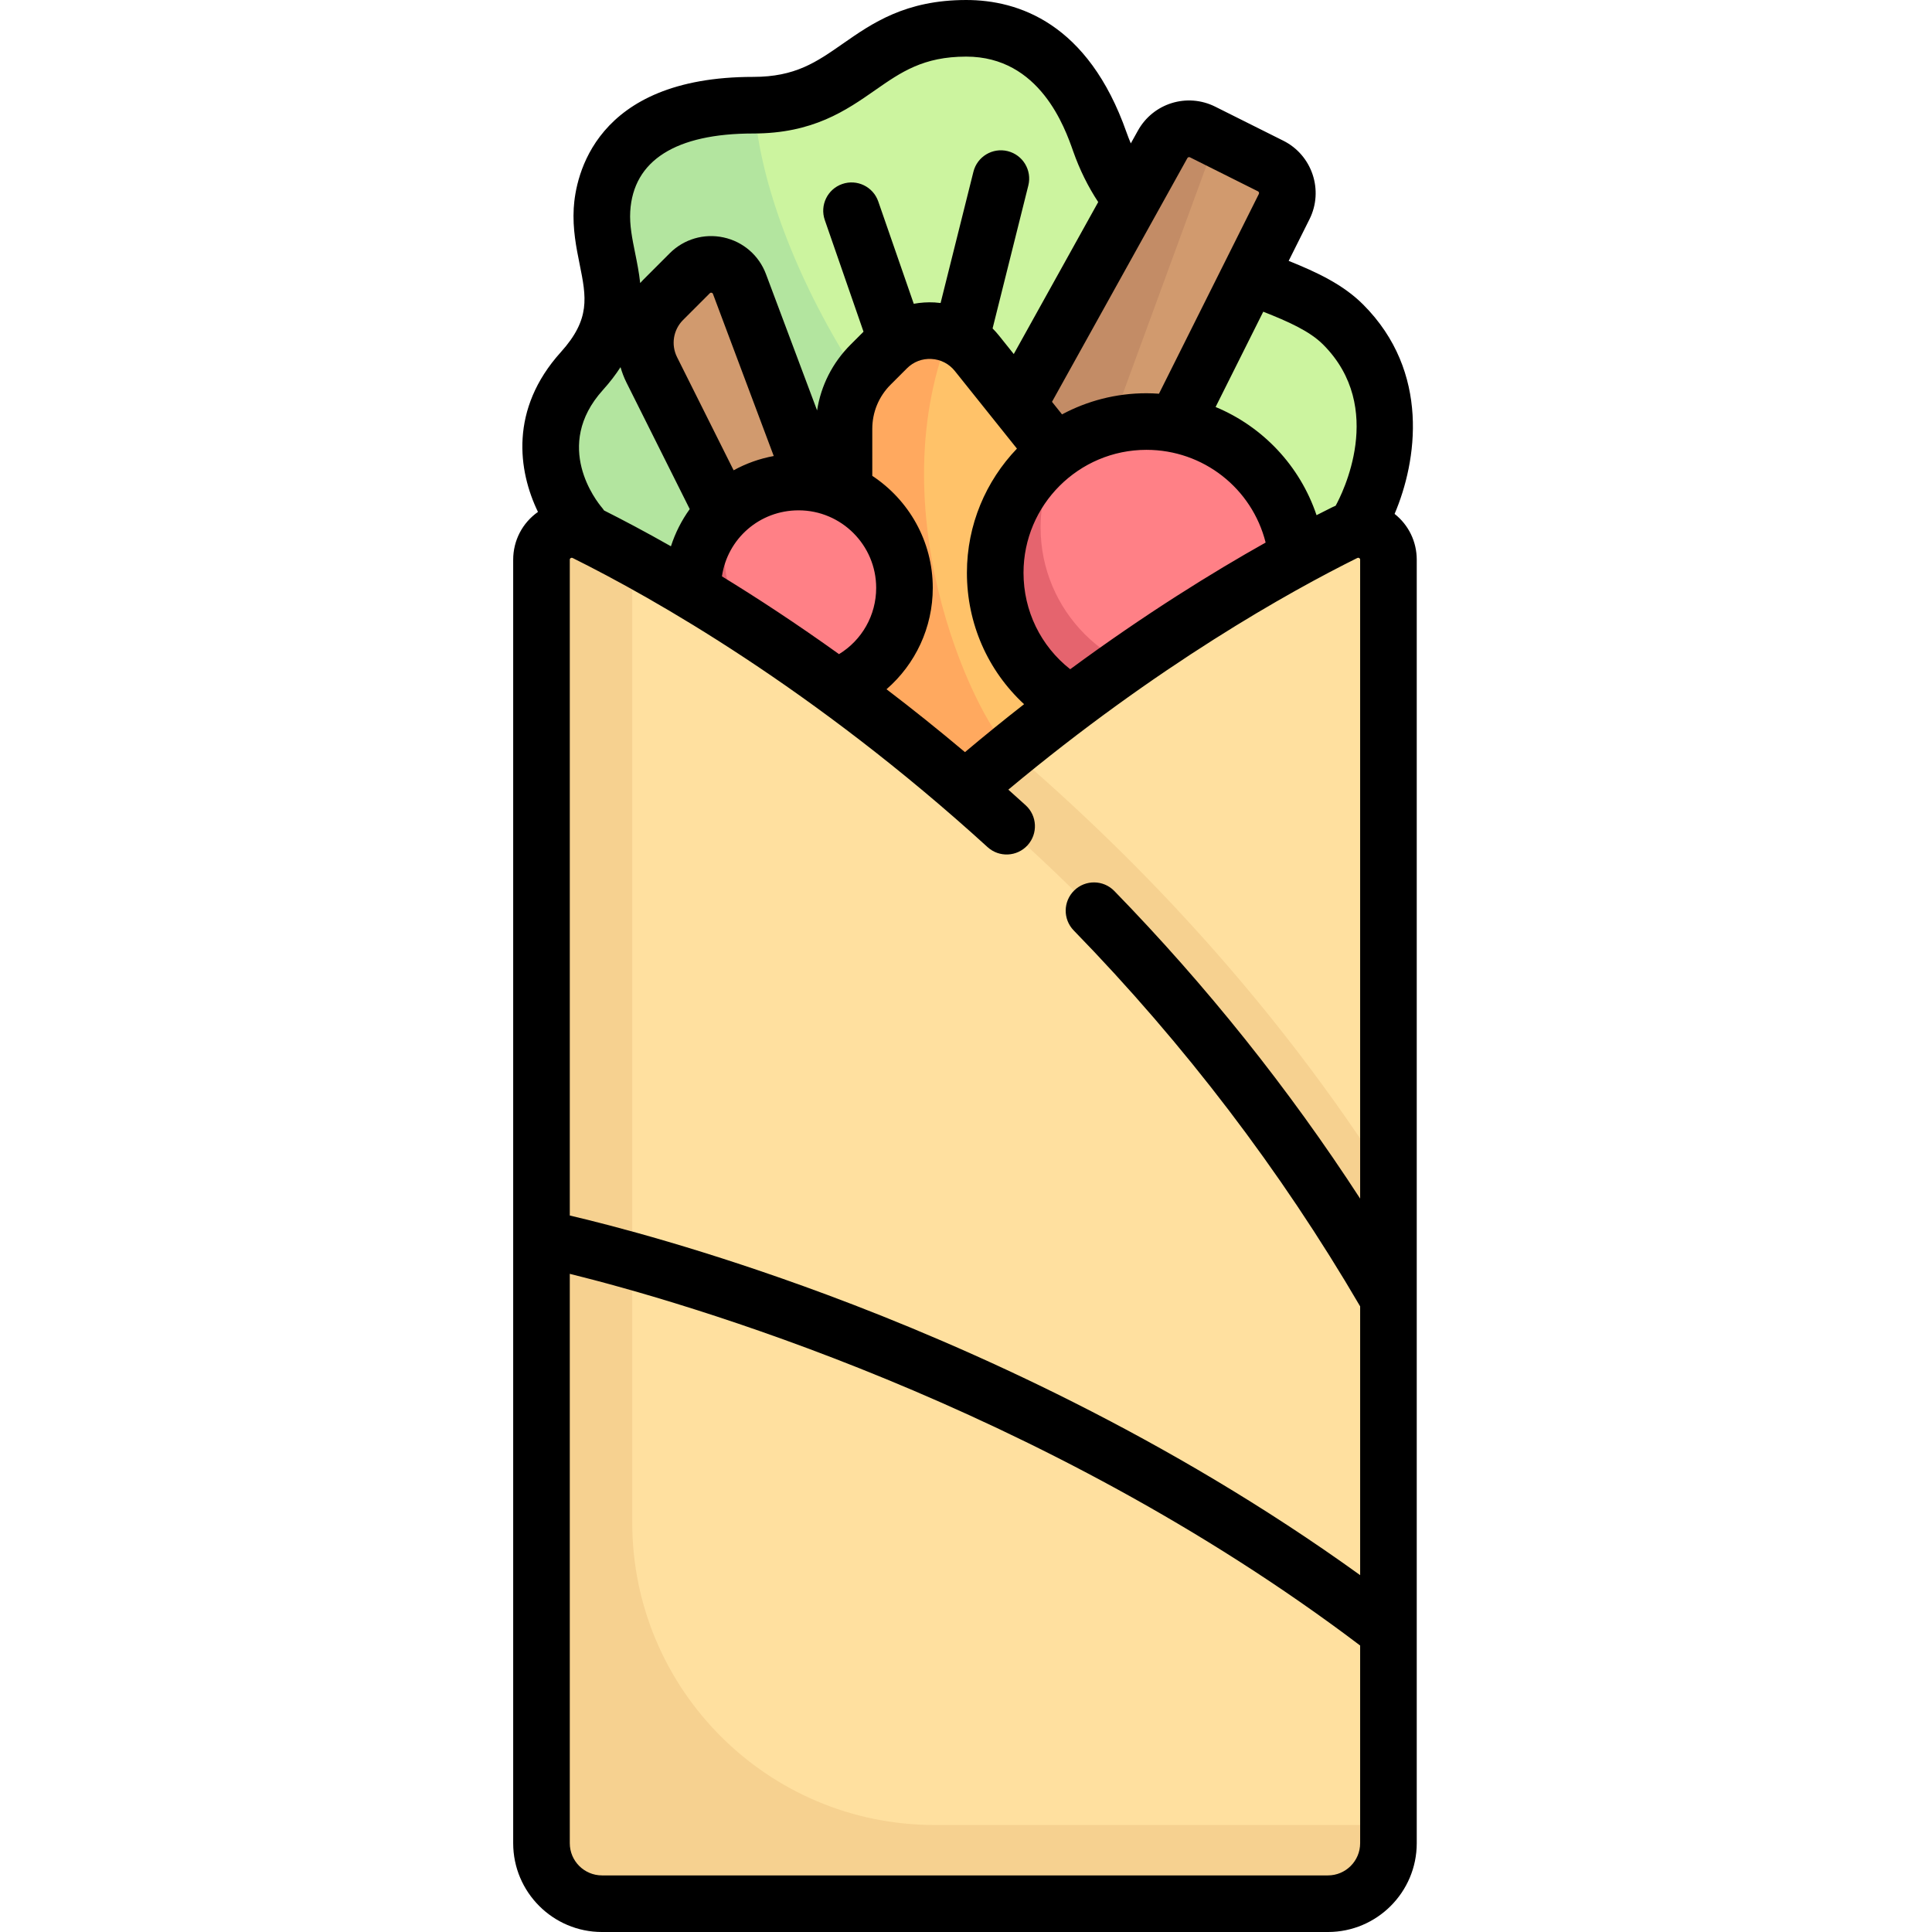 <!-- icon666.com - MILLIONS vector ICONS FREE --><svg viewBox="-136 0 512 512.001" xmlns="http://www.w3.org/2000/svg"><path d="m222.602 147.113s19.371-39.078-2.672-61.121c-2.398-2.398-5.352-4.348-8.672-6.074-13.188-6.859-26.344-13.785-38.805-21.895l-.762-.496c-7.316-4.762-13.246-11.574-16.164-19.797-.023-.059-.043-.113-.062-.172-5.398-15.344-15.699-30.059-35.406-30.059-27.387 0-29.391 20.375-56.445 20.375-32.066 0-39.414 16.363-40.082 27.723-.855 14.582 9.84 25.914-5.344 42.75-18.367 20.375 2.004 46.094 2.004 46.094l22.047 28.723zm0 0" fill="#ccf49f"></path><path d="m42.238 173.164 109.555-13.359c-53.34-32.227-85.758-95.469-87.867-131.945-.109 0-.203.012-.312.012-32.062 0-39.41 16.367-40.078 27.727-.859 14.582 9.836 25.91-5.344 42.75-18.371 20.375 2.004 46.094 2.004 46.094zm0 0" fill="#b3e59f"></path><path d="m59.969 75.27c-2.047-5.461-9.051-6.977-13.176-2.855l-7.074 7.074c-4.879 4.883-6.09 12.336-3.004 18.508l22.391 44.273 23.547-7.512zm0 0" fill="#d19a6e"></path><path d="m174.336 117.223 29.984-62.473c1.98-3.961.375-8.773-3.586-10.754l-18.031-9.016c-3.836-1.918-8.508-.473-10.59 3.277l-42.867 78.461 16.031 21.543zm0 0" fill="#d19a6e"></path><path d="m186.324 36.789-3.621-1.809c-3.84-1.918-8.508-.477-10.59 3.277l-42.867 78.461 16.031 21.543 5.25-3.801zm0 0" fill="#c38c66"></path><path d="m143.773 119.727-20.875-26.094c-5.969-7.461-17.098-8.078-23.855-1.32l-4.34 4.336c-4.508 4.512-7.043 10.629-7.043 17.008v38.133l-24.047 56.113 80.16 24.051 16.031-48.098zm0 0" fill="#ffc269"></path><path d="m132.367 199.285c-8.242-5.484-36.164-61.656-16.766-110.715-5.578-1.926-12.035-.781-16.559 3.742l-4.336 4.336c-4.512 4.512-7.043 10.629-7.043 17.008v38.133l-24.051 56.113 80.164 24.051 9.527-28.59zm0 0" fill="#ffa95f"></path><path d="m103.695 155.797c0 15.496-12.562 28.059-28.059 28.059-15.492 0-28.055-12.562-28.055-28.059 0-15.492 12.562-28.055 28.055-28.055 15.496 0 28.059 12.562 28.059 28.055zm0 0" fill="#ff8086"></path><path d="m84.055 175.438c-15.496 0-28.055-12.559-28.055-28.055 0-5.59 1.676-10.77 4.496-15.145-7.75 4.992-12.914 13.656-12.914 23.562 0 15.492 12.562 28.055 28.055 28.055 9.906 0 18.57-5.164 23.562-12.914-4.375 2.816-9.555 4.496-15.145 4.496zm0 0" fill="#e5646e"></path><path d="m207.906 151.789c0 22.137-17.945 40.082-40.082 40.082s-40.082-17.945-40.082-40.082c0-22.137 17.945-40.078 40.082-40.078s40.082 17.941 40.082 40.078zm0 0" fill="#ff8086"></path><path d="m179.848 179.848c-22.137 0-40.082-17.945-40.082-40.082 0-7.984 2.398-15.383 6.426-21.633-11.074 7.133-18.449 19.508-18.449 33.656 0 22.137 17.945 40.082 40.082 40.082 14.148 0 26.523-7.375 33.656-18.449-6.25 4.027-13.648 6.426-21.633 6.426zm0 0" fill="#e5646e"></path><path d="m231.953 148.629v339.84c0 8.852-7.18 16.031-16.031 16.031h-192.391c-8.852 0-16.031-7.18-16.031-16.031v-126.871c0-12.039 3.441-23.832 9.75-34.086 67.008-108.934 168.855-168.312 203.047-186.027 5.328-2.758 11.656 1.148 11.656 7.145zm0 0" fill="#ffe09f"></path><path d="m215.922 504.5c8.852 0 16.031-7.18 16.031-16.031v-175.355c-29.898-46.961-65.555-84.645-99.586-113.828-38.453 30.766-81.23 73.137-115.117 128.227-6.309 10.254-9.75 22.047-9.75 34.086v126.871c0 8.852 7.18 16.031 16.031 16.031zm0 0" fill="#f6d190"></path><path d="m7.5 148.629v339.84c0 8.852 7.18 16.031 16.031 16.031h192.387c8.855 0 16.035-7.18 16.035-16.031v-126.871c0-12.039-3.445-23.832-9.754-34.086-67.004-108.934-168.852-168.316-203.043-186.027-5.328-2.758-11.656 1.148-11.656 7.145zm0 0" fill="#ffe09f"></path><path d="m111.711 483.645c-44.273 0-80.16-35.891-80.16-80.16v-255.285c-4.691-2.621-8.965-4.938-12.395-6.715-5.328-2.758-11.656 1.148-11.656 7.145v339.84c0 8.852 7.18 16.031 16.035 16.031h192.387c8.852 0 16.031-7.18 16.031-16.031v-4.824zm0 0" fill="#f6d190"></path><path d="m233.582 136.188c5.93-13.906 9.559-37.59-8.352-55.5-5.289-5.289-12.219-8.543-19.719-11.551l5.516-11.031c3.824-7.652.715-16.992-6.938-20.816l-18.031-9.016c-7.449-3.727-16.457-.938-20.5 6.344l-1.883 3.383c-.398-.949-.781-1.922-1.137-2.93-10.199-28.984-28.73-35.07-42.48-35.07-16.09 0-24.918 6.152-32.703 11.582-7.047 4.914-12.613 8.793-23.742 8.793-42.238 0-47.086 26.621-47.566 34.781-.324 5.516.68 10.484 1.566 14.871 1.762 8.738 2.93 14.512-4.996 23.301-13.629 15.117-11.328 31.426-6.051 42.336-4.125 2.902-6.566 7.57-6.566 12.672v340.133c0 12.977 10.559 23.531 23.531 23.531h192.387c12.977 0 23.535-10.555 23.535-23.531v-340.137c0-4.801-2.168-9.223-5.871-12.145zm-85.035 110.391c29.379 30.176 54.906 63.68 75.906 99.621v71.23c-51.039-36.809-104.312-60.547-141.188-74.27-32.402-12.055-57.328-18.477-68.266-21.035v-173.793c0-.113 0-.281.234-.426.262-.16.445-.07.547-.02 21.211 10.535 63.699 34.496 109.938 76.609 3.062 2.789 7.805 2.57 10.594-.492s2.57-7.805-.492-10.594c-1.539-1.402-3.074-2.781-4.602-4.145 39.641-33.07 74.629-52.527 92.457-61.379.102-.047.285-.141.543.02.234.145.234.312.234.426v169.312c-18.891-29.094-40.727-56.438-65.156-81.531-2.891-2.965-7.641-3.027-10.605-.141-2.973 2.891-3.035 7.637-.145 10.605zm-53.383-132.922c0-4.422 1.719-8.578 4.844-11.703l4.34-4.34c1.738-1.738 4.043-2.625 6.504-2.484 2.457.137 4.656 1.27 6.191 3.188l16.457 20.57c-8.199 8.555-13.258 20.145-13.258 32.902 0 13.477 5.539 25.93 15.148 34.828-5.125 4.004-10.359 8.238-15.664 12.703-7.09-5.969-14.039-11.52-20.793-16.664 7.656-6.637 12.262-16.348 12.262-26.859 0-12.398-6.387-23.328-16.031-29.695zm104.242 30.125c-13.961 7.84-31.848 18.887-51.789 33.57-7.812-6.148-12.375-15.438-12.375-25.562 0-17.965 14.617-32.578 32.582-32.578 15.051 0 27.973 10.199 31.582 24.57zm-140.988-19.148-14.992-29.988c-1.645-3.293-1.004-7.25 1.598-9.852l7.074-7.074c.07-.07.199-.199.477-.141.273.062.336.234.371.324l16.105 42.945c-3.793.699-7.371 1.992-10.633 3.785zm17.219 10.609c11.336 0 20.559 9.223 20.559 20.559 0 7.25-3.781 13.855-9.848 17.551-11.164-8.004-21.621-14.855-31.027-20.613 1.465-9.984 9.957-17.496 20.316-17.496zm138.988-43.949c16.789 16.789 4.961 39.777 3.336 42.723-.324.133-.645.281-.961.438-1.281.637-2.656 1.328-4.102 2.07-4.418-13.125-14.281-23.48-26.75-28.668l12.629-25.254c6.641 2.621 12.289 5.133 15.848 8.691zm-35.273-49.605 18.027 9.016c.254.129.359.438.23.695l-26.469 52.938c-1.098-.074-2.203-.125-3.316-.125-8.086 0-15.699 2.031-22.375 5.602l-2.66-3.328 35.879-64.586c.133-.242.434-.332.684-.211zm-148.332 14.348c.797-13.516 12.066-20.66 32.594-20.66 15.844 0 24.598-6.105 32.32-11.488 6.84-4.77 12.746-8.887 24.125-8.887 19.516 0 26.152 18.852 28.332 25.051 1.723 4.902 3.961 9.422 6.648 13.492l-22.379 40.281-3.906-4.879c-.535-.668-1.105-1.305-1.707-1.906l9.473-37.891c1.004-4.02-1.438-8.09-5.457-9.094-4.012-1.004-8.09 1.438-9.094 5.457l-8.699 34.789c-.527-.066-1.055-.121-1.59-.152-1.863-.102-3.719.027-5.523.355l-9.406-27.117c-1.355-3.91-5.629-5.984-9.543-4.625-3.914 1.355-5.984 5.629-4.629 9.543l10.266 29.598-3.441 3.441c-4.789 4.793-7.848 10.852-8.863 17.422l-13.547-36.129c-1.859-4.965-6.062-8.598-11.242-9.719-5.18-1.121-10.512.445-14.258 4.191l-7.074 7.078c-.266.266-.512.547-.762.824-.301-2.805-.836-5.457-1.34-7.953-.777-3.832-1.508-7.449-1.297-11.023zm-7.262 47.336c1.871-2.07 3.41-4.098 4.688-6.074.395 1.379.906 2.738 1.562 4.055l16.781 33.559c-2.141 2.969-3.832 6.285-4.984 9.859-6.789-3.852-12.762-7.004-17.727-9.5-.164-.25-.34-.496-.539-.73-1.383-1.629-13.141-16.348.219-31.168zm192.16 393.629h-192.383c-4.707 0-8.535-3.828-8.535-8.531v-150.891c29.246 7.234 124.809 34.445 209.453 98.5v52.391c0 4.703-3.828 8.531-8.535 8.531zm0 0"></path></svg>